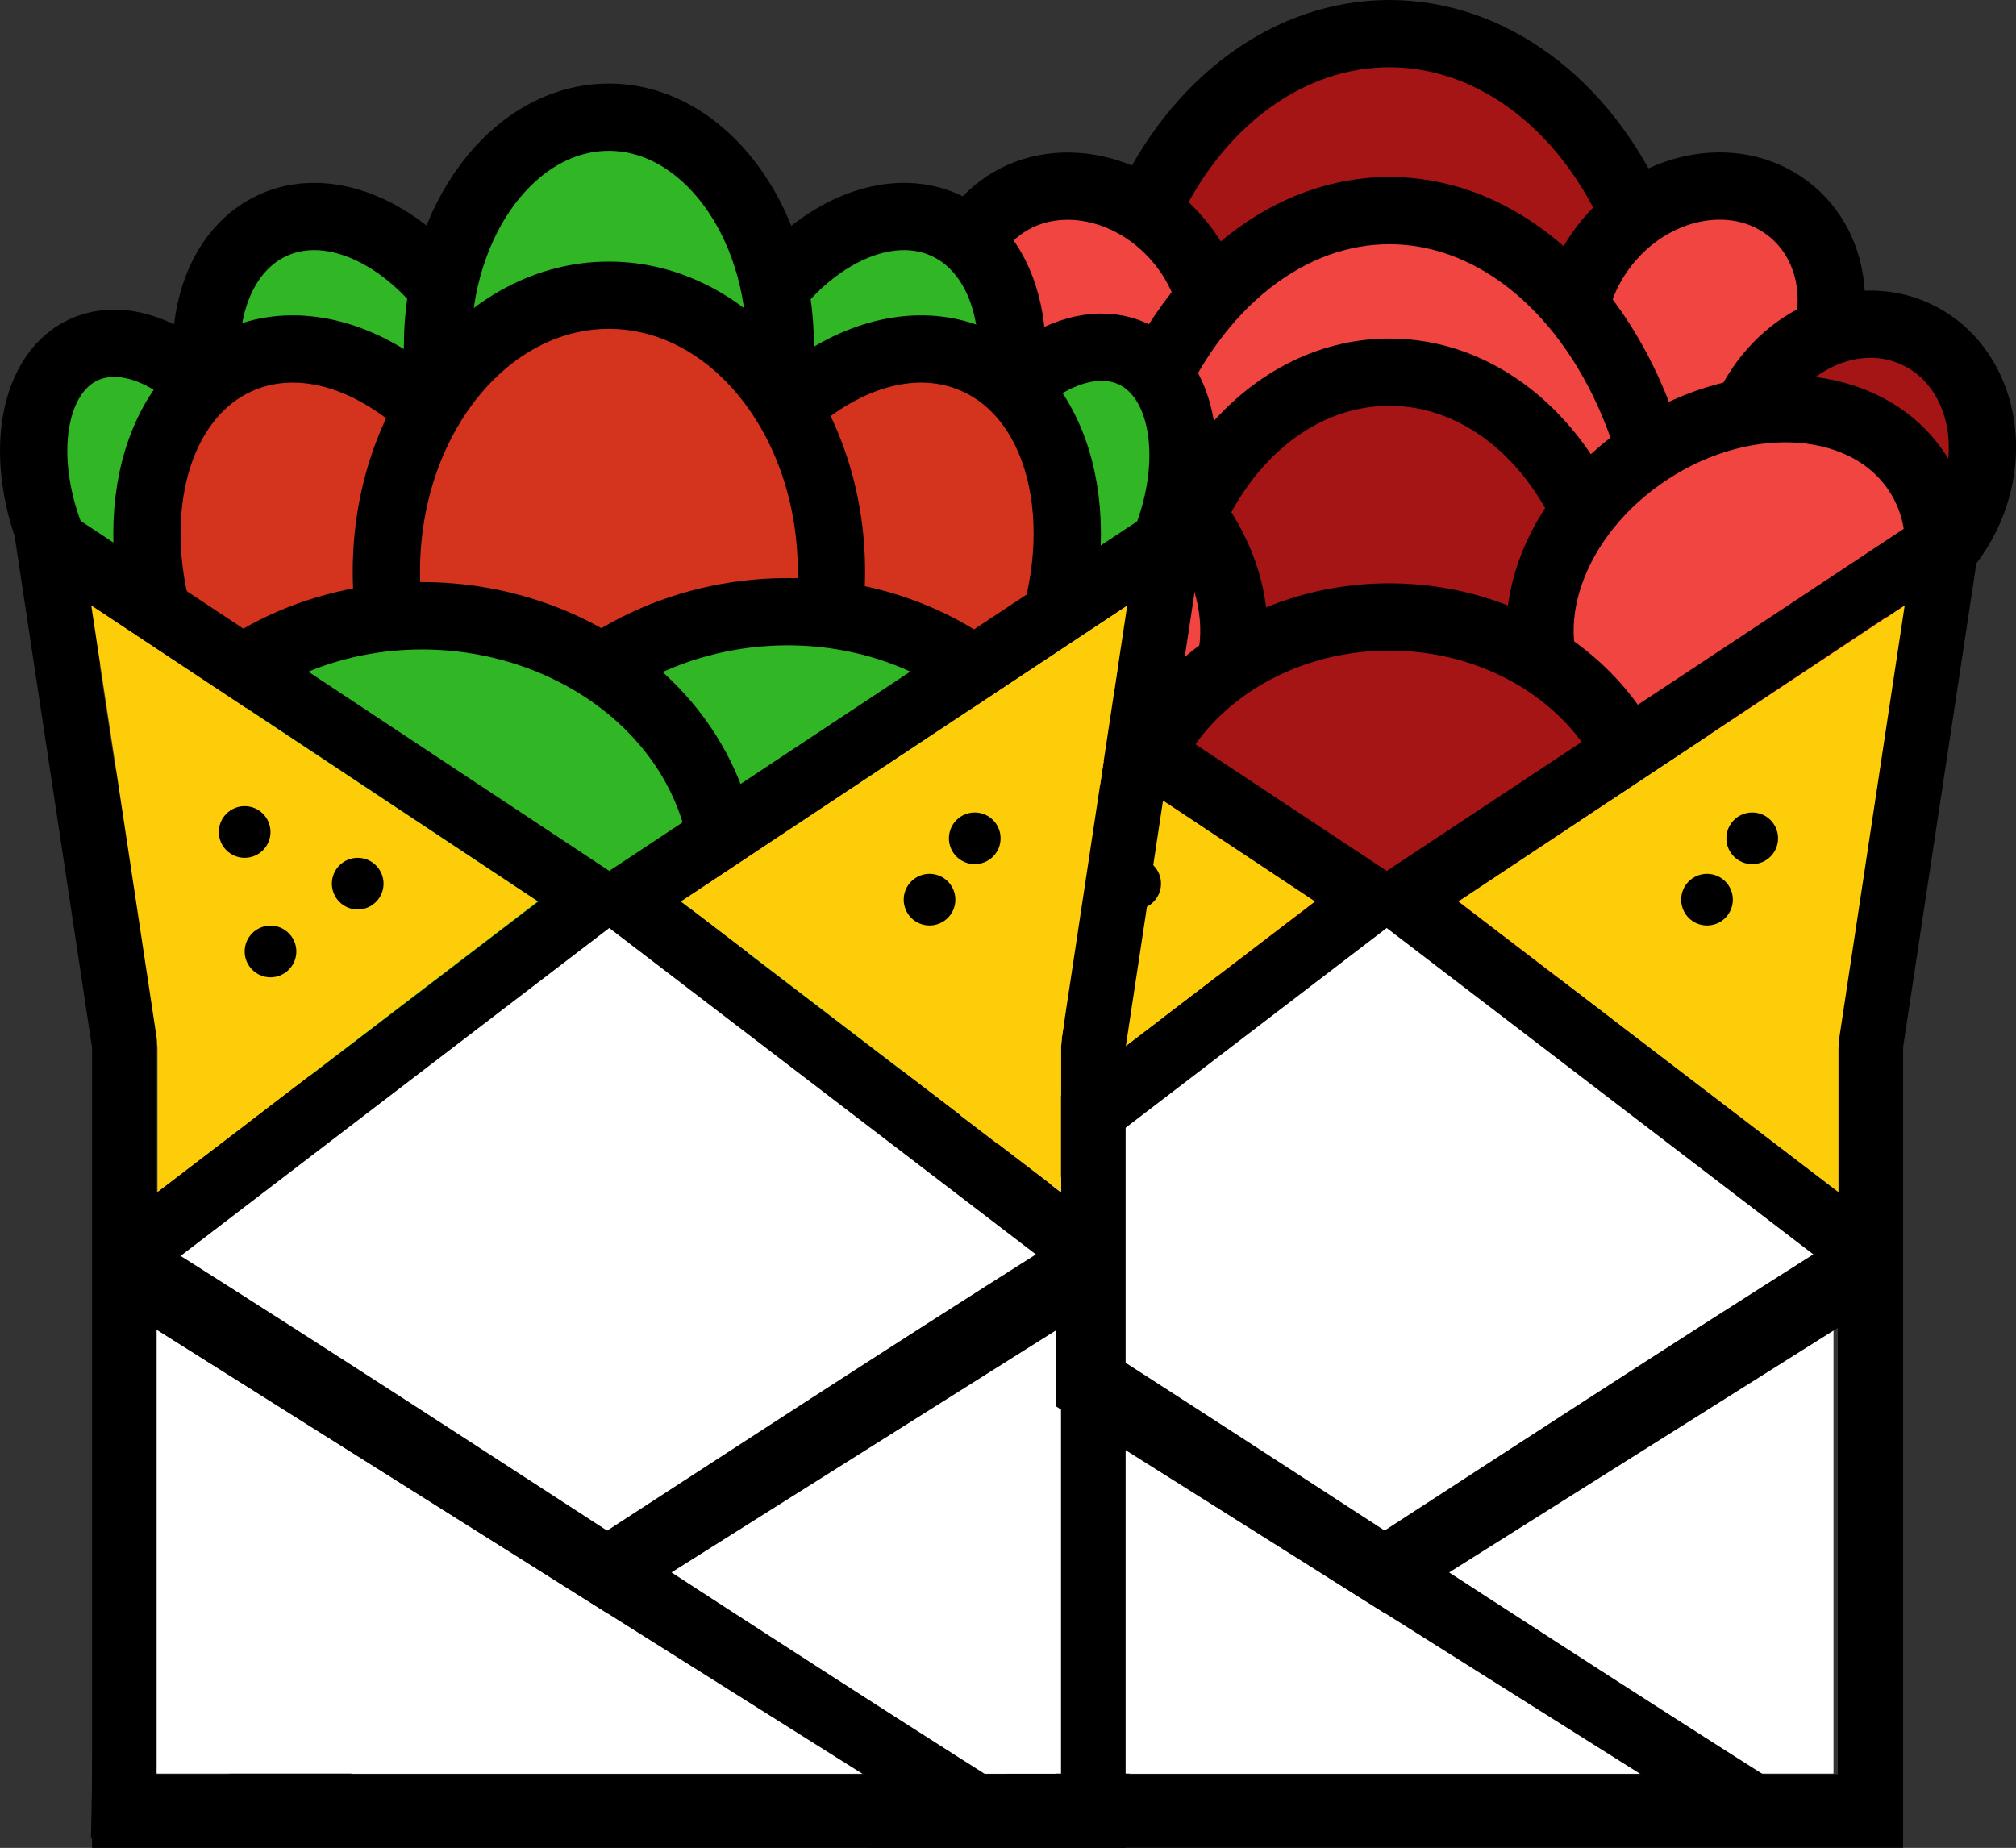 <svg xmlns="http://www.w3.org/2000/svg" viewBox="0 0 149.8 137.33"><rect x="0" y="0" width="149.8" height="137.33" fill="#333333" stroke="none"/><defs><style>.cls-1{fill:#a51516;}.cls-1,.cls-2,.cls-5,.cls-6,.cls-7{stroke:#000;stroke-miterlimit:10;stroke-width:5px;}.cls-2{fill:#f04541;}.cls-3{fill:#fff;}.cls-3,.cls-4,.cls-5,.cls-6{fill-rule:evenodd;}.cls-4{fill:#fdcd09;}.cls-5,.cls-7{fill:#31b625;}.cls-6{fill:#d4331d;}</style></defs><title>alacarte</title><g id="Layer_2" data-name="Layer 2"><g id="Layer_1-2" data-name="Layer 1"><path d="M64.19,43l5.17,34.13,0,.72v54h67.2v-54l.06-.72L141.83,43Zm77.22,34.84v59.48H64.61V77.86l-6-39.65h88.8Z"/><ellipse class="cls-1" cx="103.24" cy="28.93" rx="20.86" ry="26.43"/><ellipse class="cls-2" cx="80.66" cy="23.69" rx="9.04" ry="10.4" transform="translate(3.71 57.54) rotate(-40.11)"/><ellipse class="cls-2" cx="126.46" cy="23.69" rx="10.4" ry="9.04" transform="translate(26.86 105.14) rotate(-49.89)"/><ellipse class="cls-2" cx="103.24" cy="44.04" rx="20.86" ry="28.39"/><ellipse class="cls-1" cx="103.24" cy="48.52" rx="16.8" ry="20.86"/><ellipse class="cls-1" cx="138.02" cy="34.28" rx="10.4" ry="9.04" transform="translate(50.69 146.52) rotate(-66.06)"/><ellipse class="cls-2" cx="129.25" cy="43.77" rx="15.79" ry="12.23" transform="translate(-2.91 77.75) rotate(-33.13)"/><ellipse class="cls-1" cx="69.09" cy="34.28" rx="9.04" ry="10.4" transform="translate(-7.97 30.98) rotate(-23.94)"/><ellipse class="cls-2" cx="76.87" cy="43.77" rx="12.23" ry="15.79" transform="translate(-1.8 84.22) rotate(-56.87)"/><ellipse class="cls-1" cx="103.24" cy="62.94" rx="19.41" ry="17.09"/><polygon class="cls-3" points="103.11 66.55 139.01 93.38 103.48 116.7 66.65 93.57 103.11 66.55"/><polygon class="cls-3" points="136.24 98.82 83.81 131.81 136.24 131.81 136.24 98.82"/><path d="M138.77,134.21H80.11L136.8,98.53C136.74,110.83,138.83,121.92,138.77,134.21Zm2.46,2.4-.92-46.9c-24.86,15.58-47.56,30.91-72.42,46.49"/><polygon class="cls-3" points="69.41 98.82 121.84 131.81 69.41 131.81 69.41 98.82"/><path d="M67,134.21h58.66L69,98.53C69,110.83,66.93,121.92,67,134.21Zm-2.46,2.4.91-46.9c24.87,15.58,47.57,30.91,72.43,46.49"/><polygon class="cls-4" points="141.53 44.99 136.67 77.13 136.61 77.85 136.61 88.6 108.35 66.98 141.53 44.99"/><path d="M108.35,67,138,89.68l.53-12.63,4.35-33Zm34.12-28.37,2.07,2.51.3,4.89-4.15,28.87L140,85.78,139.68,97,100.6,67.1l0-.76Z"/><polygon class="cls-4" points="64.55 44.99 69.41 77.13 69.47 77.85 69.47 88.6 97.73 66.98 64.55 44.99"/><path d="M97.73,67,68.06,89.68l-.53-12.63-4.35-33ZM63.61,38.61l-2.07,2.51L61.24,46l4.15,28.87.74,10.9L66.4,97,105.48,67.1l0-.76Z"/><circle cx="75.95" cy="61.83" r="1.92"/><circle cx="84.35" cy="65.67" r="1.92"/><circle cx="126.84" cy="66.86" r="1.92"/><circle cx="130.2" cy="62.3" r="1.92"/><circle cx="77.87" cy="70.71" r="1.92"/><path d="M6.42,43l5.17,34.13.05.72v54h67.2v-54l.06-.72L84.06,43ZM83.64,77.85v59.48H6.84V77.86l-6-39.65h88.8Z"/><path class="cls-5" d="M70.3,16.77c5.08,2.37,6.44,10.24,3,17.56s-10.31,11.35-15.4,9-6.44-10.25-3-17.57S65.21,14.39,70.3,16.77Z"/><path class="cls-5" d="M84.18,26.3c4.06,1.9,4.94,8.64,1.95,15.05s-8.71,10.06-12.78,8.17-4.94-8.64-2-15.05S80.11,24.41,84.18,26.3Z"/><path class="cls-5" d="M20.22,16.77c-5.09,2.37-6.45,10.24-3,17.56s10.32,11.35,15.4,9,6.44-10.25,3-17.57S25.3,14.39,20.22,16.77Z"/><path class="cls-5" d="M6.2,26c-4.06,1.9-4.91,8.7-1.89,15.18s8.78,10.21,12.85,8.32,4.92-8.7,1.89-15.19S10.27,24.12,6.2,26Z"/><path class="cls-5" d="M45.24,8.71c7,0,12.74,7.61,12.74,17s-5.71,17-12.74,17-12.73-7.61-12.73-17S38.21,8.71,45.24,8.71Z"/><path class="cls-6" d="M72.36,26.73c6.8,2.92,9,13.09,4.83,22.69s-13,15-19.8,12.09-9-13.09-4.83-22.69S65.57,23.8,72.36,26.73Z"/><path class="cls-6" d="M17.84,26.73C11.05,29.65,8.89,39.82,13,49.42s13,15,19.8,12.09,9-13.09,4.82-22.69S24.64,23.8,17.84,26.73Z"/><path class="cls-6" d="M45.24,21.94c9.13,0,16.54,9.21,16.54,20.54S54.37,63,45.24,63,28.71,53.82,28.71,42.48,36.12,21.94,45.24,21.94Z"/><ellipse class="cls-7" cx="58.13" cy="64.72" rx="22.11" ry="19.25" transform="translate(-4.08 3.91) rotate(-3.72)"/><ellipse class="cls-7" cx="31.73" cy="65.44" rx="19.25" ry="22.11" transform="matrix(0.06, -1, 1, 0.06, -35.62, 92.86)"/><polygon class="cls-3" points="45.34 66.55 81.24 93.38 45.71 116.7 8.88 93.57 45.34 66.55"/><polygon class="cls-3" points="78.47 98.82 26.04 131.81 78.47 131.81 78.47 98.82"/><path d="M81,134.21H22.33L79,98.53C79,110.83,81.06,121.92,81,134.21Zm2.47,2.4-.92-46.9C57.68,105.29,35,120.62,10.12,136.2"/><polygon class="cls-3" points="11.64 98.82 64.07 131.81 11.64 131.81 11.64 98.82"/><path d="M9.22,134.21H67.88L11.19,98.53C11.25,110.83,9.16,121.92,9.22,134.21Zm-2.46,2.4.91-46.9c24.86,15.58,47.57,30.91,72.43,46.49"/><polygon class="cls-4" points="83.76 44.99 78.9 77.13 78.84 77.85 78.84 88.6 50.58 66.98 83.76 44.99"/><path d="M50.58,67l29.67,22.7.53-12.63,4.35-33ZM84.7,38.61l2.07,2.51.3,4.89L82.92,74.88l-.74,10.9L81.91,97,42.83,67.1l0-.76Z"/><polygon class="cls-4" points="6.78 44.99 11.64 77.13 11.7 77.85 11.7 88.6 39.96 66.98 6.78 44.99"/><path d="M40,67,10.29,89.68,9.76,77.05l-4.35-33ZM5.84,38.61,3.77,41.12,3.47,46,7.62,74.88l.74,10.9L8.63,97,47.71,67.1l0-.76Z"/><circle cx="18.18" cy="61.83" r="1.92"/><circle cx="26.58" cy="65.67" r="1.92"/><circle cx="69.07" cy="66.86" r="1.92"/><circle cx="72.43" cy="62.3" r="1.92"/><circle cx="20.1" cy="70.71" r="1.92"/></g></g></svg>